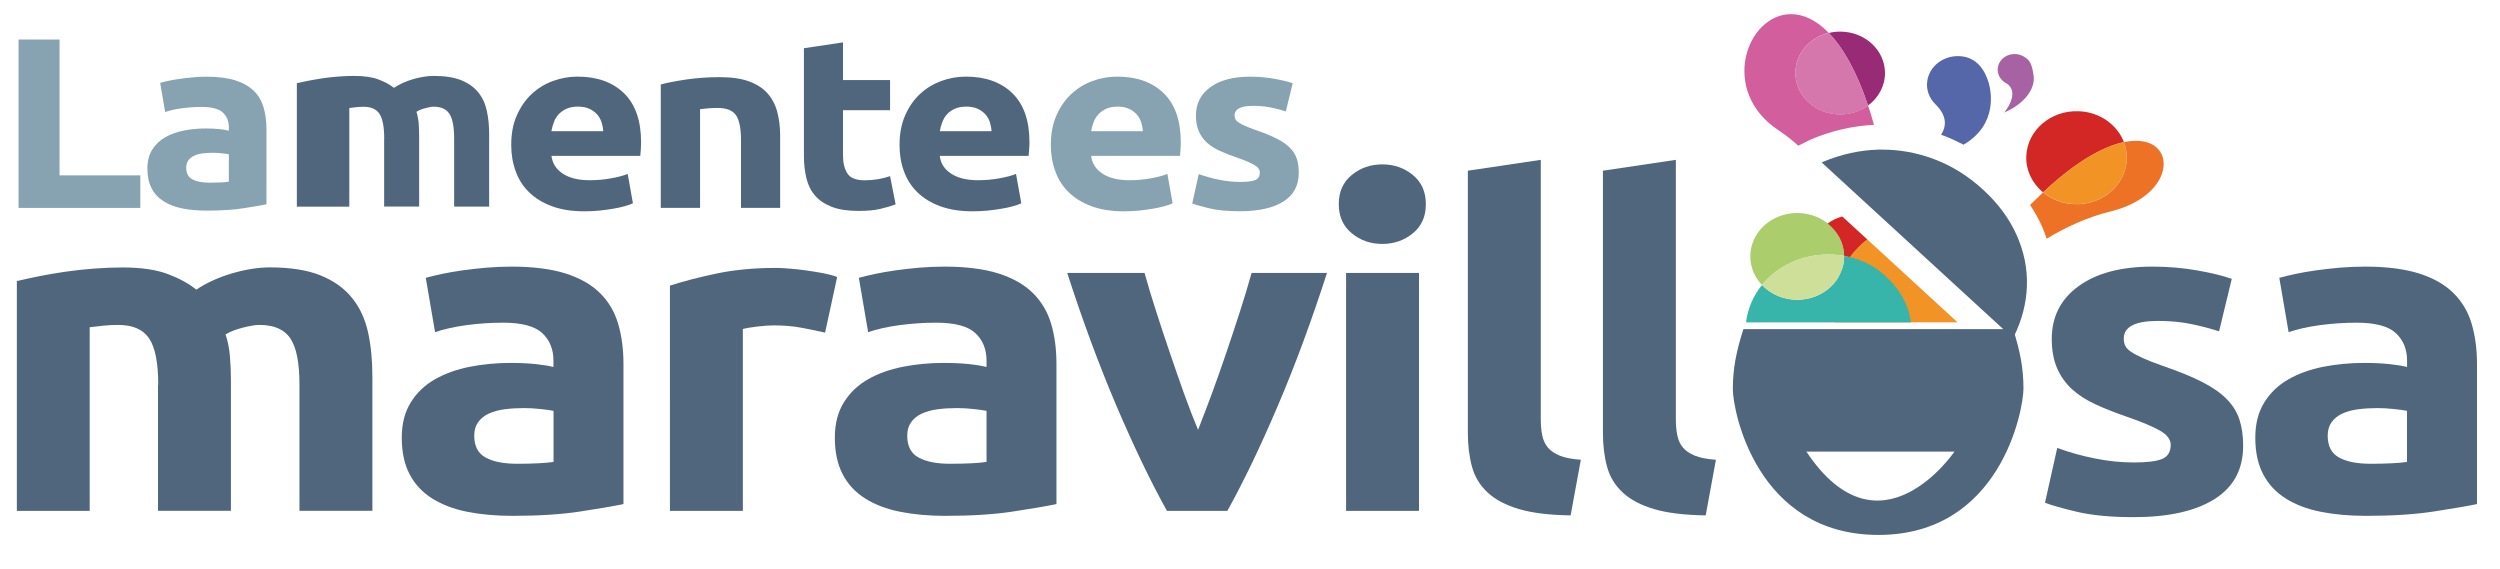 <?xml version="1.0" encoding="utf-8"?>
<!-- Generator: Adobe Illustrator 24.0.2, SVG Export Plug-In . SVG Version: 6.00 Build 0)  -->
<svg version="1.1" id="Capa_1" xmlns="http://www.w3.org/2000/svg" xmlns:xlink="http://www.w3.org/1999/xlink" x="0px" y="0px"
	 viewBox="0 0 325 74" style="enable-background:new 0 0 325 74;" xml:space="preserve">
<style type="text/css">
	.st0{fill-rule:evenodd;clip-rule:evenodd;fill:#87A2B1;}
	.st1{fill-rule:evenodd;clip-rule:evenodd;fill:#4F667C;}
	.st2{fill-rule:evenodd;clip-rule:evenodd;fill:#992A76;}
	.st3{fill-rule:evenodd;clip-rule:evenodd;fill:#D576AC;}
	.st4{fill-rule:evenodd;clip-rule:evenodd;fill:#D22724;}
	.st5{fill-rule:evenodd;clip-rule:evenodd;fill:#F29325;}
	.st6{fill-rule:evenodd;clip-rule:evenodd;fill:#5567A8;}
	.st7{fill-rule:evenodd;clip-rule:evenodd;fill:#A762A4;}
	.st8{fill-rule:evenodd;clip-rule:evenodd;fill:#ED7226;}
	.st9{fill-rule:evenodd;clip-rule:evenodd;fill:#D35E9E;}
	.st10{fill-rule:evenodd;clip-rule:evenodd;fill:#ACCD6C;}
	.st11{fill-rule:evenodd;clip-rule:evenodd;fill:#38B5AA;}
	.st12{fill-rule:evenodd;clip-rule:evenodd;fill:#CEDF9A;}
</style>
<g>
	<polygon class="st0" points="18.24,22.8 18.24,27.03 2.41,27.03 2.41,5.14 7.74,5.14 7.74,22.8 	"/>
	<path class="st0" d="M26.81,9.97c1.5,0,2.76,0.16,3.76,0.47c1,0.32,1.81,0.77,2.41,1.36c0.61,0.59,1.03,1.31,1.28,2.15
		c0.25,0.84,0.38,1.78,0.38,2.81v9.8c-0.73,0.15-1.74,0.32-3.04,0.52c-1.3,0.2-2.87,0.3-4.72,0.3c-1.16,0-2.21-0.09-3.16-0.28
		c-0.95-0.19-1.76-0.5-2.44-0.93c-0.68-0.43-1.21-0.99-1.57-1.69c-0.36-0.7-0.55-1.55-0.55-2.56c0-0.97,0.21-1.79,0.63-2.47
		c0.42-0.67,0.99-1.21,1.69-1.61c0.71-0.4,1.52-0.69,2.43-0.87c0.91-0.18,1.86-0.27,2.83-0.27c0.66,0,1.25,0.03,1.76,0.08
		c0.51,0.05,0.93,0.12,1.25,0.21v-0.44c0-0.8-0.26-1.44-0.79-1.93c-0.53-0.48-1.44-0.72-2.74-0.72c-0.86,0-1.72,0.06-2.56,0.17
		c-0.84,0.11-1.57,0.28-2.19,0.49l-0.65-3.79c0.3-0.09,0.66-0.17,1.11-0.27c0.44-0.1,0.93-0.18,1.45-0.25
		c0.52-0.08,1.08-0.14,1.66-0.19C25.63,9.99,26.22,9.97,26.81,9.97 M27.22,23.75c0.5,0,0.98-0.01,1.43-0.03
		c0.46-0.02,0.82-0.05,1.1-0.1v-3.57c-0.21-0.04-0.51-0.08-0.92-0.12c-0.41-0.04-0.79-0.07-1.13-0.07c-0.48,0-0.93,0.03-1.35,0.08
		c-0.42,0.05-0.79,0.15-1.11,0.3c-0.32,0.15-0.57,0.35-0.75,0.6c-0.18,0.25-0.28,0.57-0.28,0.95c0,0.74,0.27,1.25,0.8,1.53
		C25.55,23.6,26.28,23.75,27.22,23.75"/>
	<path class="st1" d="M49.95,18.05c0-1.52-0.2-2.59-0.6-3.22c-0.4-0.63-1.09-0.95-2.06-0.95c-0.3,0-0.62,0.02-0.94,0.05
		c-0.32,0.03-0.64,0.07-0.94,0.11v12.83h-6.82V10.82c0.44-0.1,0.94-0.22,1.53-0.33c0.59-0.11,1.2-0.22,1.86-0.32
		c0.66-0.09,1.32-0.17,2.01-0.22c0.69-0.05,1.36-0.08,2.03-0.08c1.3,0,2.37,0.15,3.18,0.46c0.81,0.3,1.49,0.67,2.01,1.09
		c0.73-0.48,1.58-0.87,2.53-1.14c0.95-0.27,1.83-0.41,2.63-0.41c1.44,0,2.63,0.18,3.56,0.55c0.93,0.37,1.67,0.89,2.22,1.56
		c0.55,0.67,0.93,1.48,1.13,2.4c0.21,0.93,0.31,1.96,0.31,3.1v9.38h-4.55v-8.82c0-1.52-0.2-2.59-0.6-3.22
		c-0.4-0.63-1.09-0.95-2.06-0.95c-0.26,0-0.62,0.06-1.09,0.19c-0.47,0.13-0.85,0.28-1.15,0.47c0.15,0.49,0.25,1,0.29,1.53
		c0.04,0.54,0.06,1.11,0.06,1.72v9.07h-4.55V18.05z"/>
	<path class="st1" d="M66.46,18.85c0-1.48,0.24-2.77,0.74-3.87c0.49-1.11,1.13-2.03,1.93-2.77c0.8-0.74,1.71-1.3,2.75-1.68
		c1.04-0.38,2.1-0.57,3.19-0.57c2.55,0,4.57,0.72,6.05,2.16c1.48,1.44,2.22,3.57,2.22,6.37c0,0.27-0.01,0.58-0.03,0.9
		c-0.02,0.32-0.05,0.62-0.07,0.87H71.69c0.12,0.97,0.6,1.74,1.47,2.31c0.86,0.57,2.03,0.86,3.49,0.86c0.93,0,1.85-0.08,2.75-0.24
		c0.9-0.16,1.63-0.35,2.2-0.58l0.68,3.82c-0.27,0.13-0.64,0.25-1.09,0.38c-0.46,0.13-0.96,0.24-1.52,0.33
		c-0.56,0.1-1.15,0.17-1.79,0.24c-0.64,0.06-1.28,0.09-1.91,0.09c-1.62,0-3.03-0.22-4.22-0.66c-1.19-0.44-2.19-1.05-2.97-1.82
		c-0.79-0.77-1.37-1.68-1.74-2.73C66.65,21.21,66.46,20.07,66.46,18.85z M78.42,17.05c-0.02-0.4-0.1-0.79-0.22-1.17
		c-0.13-0.38-0.32-0.72-0.58-1.01c-0.26-0.29-0.59-0.54-0.99-0.72c-0.4-0.19-0.9-0.29-1.49-0.29c-0.57,0-1.06,0.09-1.47,0.27
		c-0.41,0.18-0.75,0.42-1.03,0.71c-0.28,0.3-0.49,0.64-0.63,1.03c-0.15,0.39-0.26,0.78-0.33,1.19H78.42z"/>
	<path class="st1" d="M85.9,10.98c0.87-0.23,1.98-0.45,3.35-0.65c1.37-0.2,2.8-0.3,4.31-0.3c1.53,0,2.8,0.18,3.81,0.55
		c1.01,0.37,1.82,0.89,2.41,1.56c0.59,0.67,1.02,1.48,1.26,2.4c0.25,0.93,0.38,1.96,0.38,3.1v9.38h-5.09v-8.82
		c0-1.52-0.22-2.59-0.65-3.22c-0.43-0.63-1.24-0.95-2.42-0.95c-0.36,0-0.75,0.02-1.16,0.05c-0.41,0.03-0.78,0.07-1.09,0.11v12.83
		H85.9V10.98z"/>
	<path class="st1" d="M104.5,6.27l5.09-0.76v4.9h6.12v3.92h-6.12v5.85c0,0.99,0.19,1.78,0.57,2.37c0.38,0.59,1.13,0.89,2.27,0.89
		c0.55,0,1.11-0.05,1.69-0.14c0.58-0.1,1.11-0.23,1.59-0.4l0.72,3.67c-0.62,0.23-1.3,0.43-2.05,0.6c-0.75,0.17-1.67,0.25-2.77,0.25
		c-1.39,0-2.54-0.17-3.45-0.52c-0.91-0.35-1.64-0.83-2.18-1.45c-0.55-0.62-0.93-1.38-1.14-2.26c-0.22-0.89-0.33-1.87-0.33-2.94V6.27
		z"/>
	<path class="st1" d="M116.94,18.85c0-1.48,0.25-2.77,0.74-3.87c0.49-1.11,1.13-2.03,1.93-2.77c0.8-0.74,1.72-1.3,2.75-1.68
		c1.04-0.38,2.11-0.57,3.2-0.57c2.55,0,4.57,0.72,6.05,2.16c1.48,1.44,2.22,3.57,2.22,6.37c0,0.27-0.01,0.58-0.04,0.9
		c-0.02,0.32-0.04,0.62-0.07,0.87h-11.55c0.11,0.97,0.6,1.74,1.47,2.31c0.87,0.57,2.03,0.86,3.49,0.86c0.93,0,1.85-0.08,2.75-0.24
		c0.9-0.16,1.63-0.35,2.2-0.58l0.69,3.82c-0.27,0.13-0.64,0.25-1.09,0.38c-0.46,0.13-0.96,0.24-1.52,0.33
		c-0.56,0.1-1.16,0.17-1.8,0.24c-0.64,0.06-1.28,0.09-1.91,0.09c-1.62,0-3.02-0.22-4.22-0.66c-1.2-0.44-2.19-1.05-2.98-1.82
		c-0.78-0.77-1.36-1.68-1.74-2.73C117.12,21.21,116.94,20.07,116.94,18.85z M128.9,17.05c-0.02-0.4-0.1-0.79-0.22-1.17
		c-0.12-0.38-0.32-0.72-0.58-1.01c-0.26-0.29-0.59-0.54-0.99-0.72c-0.4-0.19-0.9-0.29-1.49-0.29c-0.57,0-1.06,0.09-1.47,0.27
		c-0.41,0.18-0.75,0.42-1.02,0.71c-0.28,0.3-0.48,0.64-0.63,1.03c-0.15,0.39-0.26,0.78-0.32,1.19H128.9z"/>
	<path class="st0" d="M136.61,18.85c0-1.48,0.24-2.77,0.74-3.87c0.49-1.11,1.13-2.03,1.93-2.77c0.8-0.74,1.71-1.3,2.75-1.68
		c1.04-0.38,2.1-0.57,3.2-0.57c2.55,0,4.57,0.72,6.05,2.16c1.48,1.44,2.22,3.57,2.22,6.37c0,0.27-0.01,0.58-0.03,0.9
		c-0.02,0.32-0.05,0.62-0.07,0.87h-11.55c0.11,0.97,0.6,1.74,1.47,2.31c0.87,0.57,2.03,0.86,3.49,0.86c0.93,0,1.85-0.08,2.75-0.24
		c0.9-0.16,1.63-0.35,2.2-0.58l0.68,3.82c-0.27,0.13-0.64,0.25-1.1,0.38c-0.45,0.13-0.96,0.24-1.52,0.33
		c-0.56,0.1-1.16,0.17-1.79,0.24c-0.64,0.06-1.28,0.09-1.91,0.09c-1.62,0-3.02-0.22-4.22-0.66c-1.2-0.44-2.19-1.05-2.97-1.82
		c-0.79-0.77-1.37-1.68-1.74-2.73C136.8,21.21,136.61,20.07,136.61,18.85z M148.57,17.05c-0.02-0.4-0.1-0.79-0.22-1.17
		c-0.13-0.38-0.32-0.72-0.58-1.01c-0.26-0.29-0.59-0.54-0.99-0.72c-0.4-0.19-0.89-0.29-1.48-0.29c-0.57,0-1.06,0.09-1.47,0.27
		c-0.41,0.18-0.75,0.42-1.02,0.71c-0.27,0.3-0.49,0.64-0.64,1.03c-0.15,0.39-0.25,0.78-0.32,1.19H148.57z"/>
	<path class="st0" d="M161.22,23.65c0.93,0,1.6-0.08,1.98-0.25c0.39-0.17,0.58-0.5,0.58-0.98c0-0.38-0.25-0.71-0.75-0.99
		c-0.5-0.29-1.26-0.61-2.29-0.97c-0.8-0.27-1.52-0.56-2.17-0.85c-0.65-0.29-1.2-0.65-1.66-1.06c-0.45-0.41-0.81-0.9-1.06-1.47
		c-0.25-0.56-0.38-1.25-0.38-2.05c0-1.56,0.63-2.79,1.88-3.7c1.25-0.91,2.97-1.36,5.16-1.36c1.09,0,2.14,0.09,3.14,0.27
		c1,0.18,1.8,0.37,2.4,0.58l-0.89,3.66c-0.59-0.19-1.23-0.36-1.93-0.5c-0.7-0.15-1.47-0.22-2.34-0.22c-1.59,0-2.39,0.41-2.39,1.23
		c0,0.19,0.03,0.36,0.1,0.5c0.07,0.15,0.21,0.29,0.41,0.43c0.21,0.14,0.48,0.28,0.84,0.44c0.35,0.16,0.8,0.33,1.35,0.53
		c1.12,0.38,2.04,0.76,2.77,1.13c0.73,0.37,1.31,0.77,1.73,1.2c0.42,0.43,0.72,0.91,0.89,1.43c0.17,0.53,0.25,1.14,0.25,1.83
		c0,1.64-0.67,2.88-2,3.72c-1.33,0.84-3.22,1.26-5.66,1.26c-1.59,0-2.92-0.12-3.98-0.38c-1.06-0.25-1.79-0.46-2.21-0.63l0.85-3.82
		c0.87,0.31,1.75,0.56,2.66,0.74C159.43,23.56,160.33,23.65,161.22,23.65"/>
	<path class="st1" d="M20.57,50c0-2.82-0.39-4.82-1.18-6c-0.79-1.18-2.13-1.76-4.04-1.76c-0.59,0-1.21,0.03-1.84,0.09
		c-0.64,0.06-1.25,0.13-1.85,0.21v23.87H2.19V36.54c0.81-0.19,1.75-0.4,2.83-0.62c1.08-0.22,2.22-0.41,3.43-0.59
		c1.21-0.18,2.45-0.31,3.72-0.41c1.27-0.1,2.52-0.15,3.75-0.15c2.42,0,4.38,0.29,5.88,0.85c1.51,0.57,2.74,1.24,3.72,2.03
		c1.36-0.9,2.92-1.61,4.67-2.12c1.76-0.51,3.38-0.77,4.87-0.77c2.67,0,4.87,0.34,6.58,1.03c1.72,0.69,3.09,1.66,4.1,2.91
		c1.02,1.25,1.71,2.74,2.1,4.47c0.38,1.73,0.57,3.65,0.57,5.77v17.46h-9.48V50c0-2.82-0.39-4.82-1.18-6
		c-0.78-1.18-2.13-1.76-4.04-1.76c-0.51,0-1.22,0.12-2.13,0.35c-0.91,0.23-1.66,0.53-2.26,0.88c0.3,0.9,0.49,1.85,0.57,2.85
		c0.09,1,0.13,2.07,0.13,3.21v16.87h-9.48V50z"/>
	<path class="st1" d="M66.49,34.66c2.8,0,5.13,0.3,7,0.88c1.86,0.59,3.36,1.43,4.48,2.53c1.12,1.1,1.92,2.43,2.38,4
		c0.47,1.57,0.7,3.31,0.7,5.23v18.23c-1.36,0.28-3.24,0.6-5.66,0.97c-2.42,0.37-5.34,0.56-8.78,0.56c-2.16,0-4.12-0.18-5.88-0.53
		c-1.76-0.35-3.27-0.93-4.55-1.73c-1.27-0.8-2.25-1.85-2.93-3.15c-0.68-1.29-1.02-2.88-1.02-4.76c0-1.8,0.39-3.33,1.18-4.59
		c0.78-1.26,1.83-2.25,3.15-3c1.31-0.75,2.82-1.28,4.52-1.62c1.69-0.33,3.45-0.5,5.28-0.5c1.23,0,2.32,0.05,3.27,0.15
		c0.95,0.1,1.73,0.23,2.32,0.38v-0.82c0-1.49-0.49-2.69-1.46-3.59c-0.98-0.9-2.67-1.35-5.09-1.35c-1.61,0-3.2,0.11-4.77,0.32
		c-1.57,0.21-2.92,0.52-4.07,0.91l-1.21-7.06c0.55-0.16,1.24-0.32,2.07-0.5c0.83-0.18,1.73-0.33,2.7-0.47
		c0.98-0.14,2-0.25,3.08-0.35C64.3,34.71,65.39,34.66,66.49,34.66 M67.25,60.29c0.93,0,1.82-0.02,2.67-0.06
		c0.85-0.04,1.53-0.1,2.04-0.18v-6.64c-0.38-0.08-0.95-0.16-1.72-0.24c-0.76-0.08-1.46-0.12-2.1-0.12c-0.89,0-1.73,0.05-2.51,0.15
		c-0.78,0.1-1.47,0.29-2.07,0.56c-0.6,0.27-1.06,0.65-1.4,1.12c-0.34,0.47-0.51,1.06-0.51,1.76c0,1.37,0.5,2.32,1.5,2.85
		C64.15,60.03,65.51,60.29,67.25,60.29"/>
	<path class="st1" d="M107.26,43.24c-0.85-0.2-1.85-0.4-2.99-0.62c-1.15-0.22-2.37-0.32-3.69-0.32c-0.6,0-1.3,0.05-2.13,0.15
		c-0.83,0.1-1.45,0.2-1.88,0.32v23.64h-9.48V37.13c1.7-0.55,3.7-1.07,6.01-1.56c2.31-0.49,4.89-0.74,7.73-0.74
		c0.51,0,1.12,0.03,1.84,0.09c0.72,0.06,1.44,0.14,2.16,0.24c0.72,0.1,1.44,0.22,2.16,0.35c0.72,0.14,1.33,0.3,1.84,0.5
		L107.26,43.24z"/>
	<path class="st1" d="M122.77,34.66c2.8,0,5.13,0.3,7,0.88c1.86,0.59,3.36,1.43,4.48,2.53c1.12,1.1,1.92,2.43,2.39,4
		c0.47,1.57,0.7,3.31,0.7,5.23v18.23c-1.36,0.28-3.24,0.6-5.66,0.97c-2.41,0.37-5.34,0.56-8.78,0.56c-2.16,0-4.12-0.18-5.88-0.53
		c-1.76-0.35-3.28-0.93-4.55-1.73c-1.27-0.8-2.25-1.85-2.92-3.15c-0.68-1.29-1.02-2.88-1.02-4.76c0-1.8,0.39-3.33,1.18-4.59
		c0.78-1.26,1.83-2.25,3.15-3c1.31-0.75,2.82-1.28,4.52-1.62c1.7-0.33,3.46-0.5,5.28-0.5c1.23,0,2.32,0.05,3.27,0.15
		c0.96,0.1,1.73,0.23,2.32,0.38v-0.82c0-1.49-0.49-2.69-1.46-3.59c-0.97-0.9-2.67-1.35-5.09-1.35c-1.61,0-3.2,0.11-4.77,0.32
		c-1.57,0.21-2.92,0.52-4.07,0.91l-1.21-7.06c0.55-0.16,1.24-0.32,2.07-0.5c0.83-0.18,1.73-0.33,2.7-0.47
		c0.98-0.14,2-0.25,3.08-0.35C120.58,34.71,121.67,34.66,122.77,34.66 M123.54,60.29c0.93,0,1.82-0.02,2.67-0.06
		c0.85-0.04,1.52-0.1,2.04-0.18v-6.64c-0.38-0.08-0.95-0.16-1.72-0.24c-0.76-0.08-1.46-0.12-2.1-0.12c-0.89,0-1.73,0.05-2.51,0.15
		c-0.78,0.1-1.47,0.29-2.07,0.56c-0.59,0.27-1.06,0.65-1.4,1.12c-0.34,0.47-0.51,1.06-0.51,1.76c0,1.37,0.5,2.32,1.49,2.85
		C120.43,60.03,121.8,60.29,123.54,60.29"/>
	<path class="st1" d="M151.7,66.41c-2.17-3.92-4.37-8.51-6.61-13.76c-2.23-5.25-4.35-10.97-6.35-17.17h10.05
		c0.43,1.53,0.92,3.19,1.5,4.97c0.57,1.79,1.17,3.59,1.79,5.41c0.62,1.83,1.24,3.6,1.85,5.32c0.62,1.73,1.23,3.29,1.82,4.7
		c0.55-1.41,1.15-2.98,1.79-4.7c0.64-1.73,1.26-3.5,1.88-5.32c0.62-1.82,1.21-3.62,1.79-5.41c0.58-1.78,1.07-3.44,1.5-4.97h9.8
		c-2,6.19-4.11,11.92-6.35,17.17c-2.23,5.25-4.43,9.84-6.6,13.76H151.7z"/>
	<path class="st1" d="M185.36,26.54c0,1.61-0.56,2.87-1.69,3.79c-1.12,0.92-2.45,1.38-3.97,1.38c-1.53,0-2.85-0.46-3.97-1.38
		c-1.12-0.92-1.69-2.18-1.69-3.79c0-1.61,0.56-2.87,1.69-3.79c1.12-0.92,2.45-1.38,3.97-1.38c1.53,0,2.85,0.46,3.97,1.38
		C184.8,23.67,185.36,24.94,185.36,26.54z M174.99,66.41h9.48V35.48h-9.48V66.41z"/>
	<path class="st1" d="M204.18,67c-2.75-0.04-4.99-0.31-6.71-0.82c-1.72-0.51-3.08-1.22-4.07-2.15c-1-0.92-1.68-2.04-2.04-3.35
		c-0.36-1.31-0.54-2.79-0.54-4.44V22.19l9.48-1.41v33.69c0,0.78,0.06,1.49,0.19,2.12c0.13,0.63,0.37,1.16,0.73,1.59
		c0.36,0.43,0.88,0.78,1.56,1.06c0.68,0.27,1.59,0.45,2.73,0.53L204.18,67z"/>
	<path class="st1" d="M221.74,67c-2.76-0.04-4.99-0.31-6.71-0.82c-1.72-0.51-3.08-1.22-4.07-2.15c-1-0.92-1.68-2.04-2.04-3.35
		c-0.36-1.31-0.54-2.79-0.54-4.44V22.19l9.48-1.41v33.69c0,0.78,0.06,1.49,0.19,2.12c0.13,0.63,0.37,1.16,0.73,1.59
		c0.36,0.43,0.88,0.78,1.56,1.06c0.68,0.27,1.59,0.45,2.73,0.53L221.74,67z"/>
	<path class="st1" d="M277.42,60.12c1.74,0,2.97-0.16,3.69-0.47c0.72-0.31,1.08-0.92,1.08-1.82c0-0.71-0.47-1.32-1.4-1.85
		c-0.93-0.53-2.35-1.13-4.26-1.79c-1.48-0.51-2.83-1.04-4.04-1.59c-1.21-0.55-2.24-1.2-3.09-1.97c-0.85-0.77-1.5-1.68-1.97-2.74
		c-0.46-1.06-0.7-2.33-0.7-3.82c0-2.9,1.16-5.19,3.5-6.88c2.33-1.69,5.53-2.53,9.6-2.53c2.04,0,3.98,0.17,5.85,0.5
		c1.86,0.33,3.35,0.7,4.45,1.09l-1.65,6.82c-1.1-0.35-2.3-0.67-3.59-0.94c-1.29-0.27-2.75-0.41-4.35-0.41
		c-2.97,0-4.45,0.76-4.45,2.29c0,0.35,0.06,0.67,0.19,0.94c0.13,0.27,0.38,0.54,0.77,0.79c0.38,0.26,0.9,0.53,1.56,0.83
		c0.66,0.3,1.49,0.62,2.51,0.98c2.08,0.71,3.79,1.41,5.15,2.1c1.36,0.69,2.43,1.44,3.21,2.24c0.78,0.8,1.34,1.69,1.65,2.67
		c0.32,0.98,0.48,2.11,0.48,3.4c0,3.05-1.24,5.36-3.72,6.92c-2.48,1.56-5.99,2.35-10.53,2.35c-2.97,0-5.44-0.24-7.41-0.71
		c-1.97-0.47-3.34-0.86-4.1-1.17l1.59-7.12c1.61,0.59,3.27,1.05,4.96,1.38C274.09,59.95,275.77,60.12,277.42,60.12"/>
	<path class="st1" d="M307.44,34.66c2.8,0,5.13,0.3,7,0.88c1.86,0.59,3.36,1.43,4.48,2.53c1.12,1.1,1.92,2.43,2.39,4
		c0.46,1.57,0.7,3.31,0.7,5.23v18.23c-1.36,0.28-3.24,0.6-5.66,0.97c-2.41,0.37-5.34,0.56-8.78,0.56c-2.16,0-4.12-0.18-5.88-0.53
		c-1.76-0.35-3.28-0.93-4.55-1.73c-1.27-0.8-2.25-1.85-2.93-3.15c-0.68-1.29-1.02-2.88-1.02-4.76c0-1.8,0.39-3.33,1.18-4.59
		c0.78-1.26,1.83-2.25,3.15-3c1.32-0.75,2.82-1.28,4.52-1.62c1.7-0.33,3.46-0.5,5.28-0.5c1.23,0,2.32,0.05,3.28,0.15
		c0.95,0.1,1.72,0.23,2.32,0.38v-0.82c0-1.49-0.49-2.69-1.47-3.59c-0.97-0.9-2.67-1.35-5.09-1.35c-1.61,0-3.2,0.11-4.77,0.32
		c-1.57,0.21-2.92,0.52-4.07,0.91l-1.21-7.06c0.55-0.16,1.24-0.32,2.07-0.5c0.82-0.18,1.73-0.33,2.7-0.47
		c0.98-0.14,2-0.25,3.09-0.35C305.24,34.71,306.33,34.66,307.44,34.66 M308.2,60.29c0.93,0,1.82-0.02,2.67-0.06
		c0.85-0.04,1.52-0.1,2.04-0.18v-6.64c-0.38-0.08-0.96-0.16-1.72-0.24c-0.76-0.08-1.46-0.12-2.1-0.12c-0.89,0-1.73,0.05-2.51,0.15
		c-0.78,0.1-1.47,0.29-2.07,0.56c-0.6,0.27-1.06,0.65-1.4,1.12c-0.34,0.47-0.51,1.06-0.51,1.76c0,1.37,0.5,2.32,1.5,2.85
		C305.09,60.03,306.46,60.29,308.2,60.29"/>
	<path class="st2" d="M239.23,4.11c-0.51,0-1.01,0.06-1.49,0.18c1.8,1.85,3.58,4.88,5.1,9.43c1.34-0.99,2.21-2.51,2.21-4.22
		C245.05,6.52,242.44,4.11,239.23,4.11"/>
	<path class="st3" d="M237.74,4.28c-2.5,0.61-4.34,2.71-4.34,5.21c0,2.97,2.61,5.39,5.83,5.39c1.37,0,2.62-0.43,3.62-1.16
		C241.32,9.16,239.55,6.14,237.74,4.28"/>
	<path class="st4" d="M270.23,14.46c-3.6-0.14-6.65,2.44-6.81,5.78c-0.09,1.88,0.77,3.61,2.18,4.77c4.34-4.08,7.89-5.98,10.51-6.53
		C275.25,16.22,272.97,14.56,270.23,14.46"/>
	<path class="st5" d="M276.11,18.47c-2.62,0.55-6.17,2.45-10.51,6.53c1.09,0.9,2.5,1.46,4.07,1.53c3.61,0.14,6.66-2.45,6.81-5.79
		C276.52,19.95,276.39,19.18,276.11,18.47"/>
	<path class="st6" d="M251.63,13.58c1.5,1.48,1.42,2.83,0.71,3.95c0.12,0.04,0.24,0.07,0.37,0.12c0.87,0.33,1.72,0.73,2.55,1.16
		c4.56-2.67,3.54-7.13,3.27-8.04c-0.5-1.71-1.57-3.24-3.53-3.45c-2.2-0.24-4.2,1.21-4.46,3.25
		C250.38,11.72,250.83,12.8,251.63,13.58L251.63,13.58z"/>
	<path class="st1" d="M262.17,30.57c-0.96-2.15-2.42-4.13-4.39-5.93c-1.94-1.78-4.07-3.1-6.4-3.97c-2.2-0.82-4.43-1.22-6.71-1.22
		c-0.14,0-0.29,0-0.43,0c-2.43,0.06-4.85,0.59-7.28,1.6c-0.05,0.02-0.1,0.05-0.14,0.07l24.88,22.84c0.02-0.04,0.05-0.08,0.07-0.13
		c1.09-2.23,1.67-4.46,1.73-6.69C263.57,34.9,263.12,32.72,262.17,30.57"/>
	<path class="st1" d="M261.45,42.79h-34.81c-0.91,2.86-1.37,5.07-1.37,7.81c0,2.79,3.07,18.94,18.93,18.94
		c15.85,0,18.85-16.22,18.85-19.02c0-2.74-0.45-4.87-1.34-7.73 M234.16,58.71h19.92c0,0-9.71,14.32-19.25,0"/>
	<path class="st7" d="M264.37,9.84c-0.24-1.66-0.52-2.04-1.3-2.5c-1.02-0.6-2.38-0.32-3.03,0.63c-0.65,0.95-0.34,2.2,0.68,2.8
		c2.08,1.15-0.14,3.83-0.17,3.86C263.23,13.48,264.61,11.5,264.37,9.84"/>
	<path class="st8" d="M277.91,18.31c-0.54-0.02-1.14,0.03-1.8,0.17c0.27,0.71,0.41,1.48,0.37,2.27c-0.15,3.34-3.2,5.93-6.81,5.79
		c-1.57-0.06-2.98-0.63-4.07-1.53c-0.08,0.08-0.16,0.15-0.24,0.23c-0.5,0.47-0.98,0.94-1.45,1.4c0.57,0.88,1.09,1.77,1.51,2.7
		c0.25,0.56,0.46,1.13,0.65,1.69c2.49-1.51,5.29-2.8,8.35-3.56C282.59,25.45,283.08,18.51,277.91,18.31"/>
	<path class="st9" d="M233.77,18.94l1.44-0.71c0.09-0.05,0.19-0.09,0.31-0.15c2.66-1.11,5.39-1.72,8.09-1.85
		c-0.01-0.04-0.02-0.08-0.03-0.13c-0.23-0.84-0.48-1.64-0.73-2.39c-1,0.73-2.25,1.16-3.62,1.16c-3.22,0-5.83-2.41-5.83-5.39
		c0-2.5,1.84-4.6,4.34-5.21c-1.67-1.72-3.37-2.43-4.91-2.43c-5.76,0-9.38,9.99-1.6,15.11C232.15,17.56,232.98,18.22,233.77,18.94"/>
	<path class="st10" d="M233.64,27.69c-3.37,0-6.1,2.52-6.1,5.64c0,1.42,0.57,2.73,1.51,3.72c1.98-2.41,5.1-3.96,8.62-3.96
		c0.7,0,1.39,0.06,2.06,0.18C239.7,30.18,236.98,27.69,233.64,27.69"/>
	<path class="st5" d="M254.48,41.9l-11.74-10.78c-2.73,2.12-4.47,5.29-4.47,8.84c0,0.66,0.08,1.31,0.2,1.94H254.48z"/>
	<path class="st11" d="M248.4,41.9c-0.42-4.45-4.69-7.12-4.69-7.12c-1.18-0.73-2.52-1.26-3.97-1.52v0.07c0,3.11-2.73,5.64-6.09,5.64
		c-1.83,0-3.47-0.74-4.59-1.92c-1.13,1.38-1.85,3.05-2.08,4.86H248.4z"/>
	<path class="st12" d="M237.67,33.08c-3.52,0-6.64,1.55-8.62,3.96c1.12,1.18,2.76,1.92,4.59,1.92c3.37,0,6.1-2.52,6.1-5.64v-0.07
		C239.07,33.14,238.38,33.08,237.67,33.08"/>
	<path class="st4" d="M240.48,33.43c0.64-0.86,1.4-1.64,2.26-2.31l-3.25-2.98c-0.7,0.19-1.34,0.51-1.9,0.92
		c1.29,1.02,2.13,2.51,2.15,4.2C239.99,33.31,240.23,33.37,240.48,33.43"/>
</g>
</svg>
